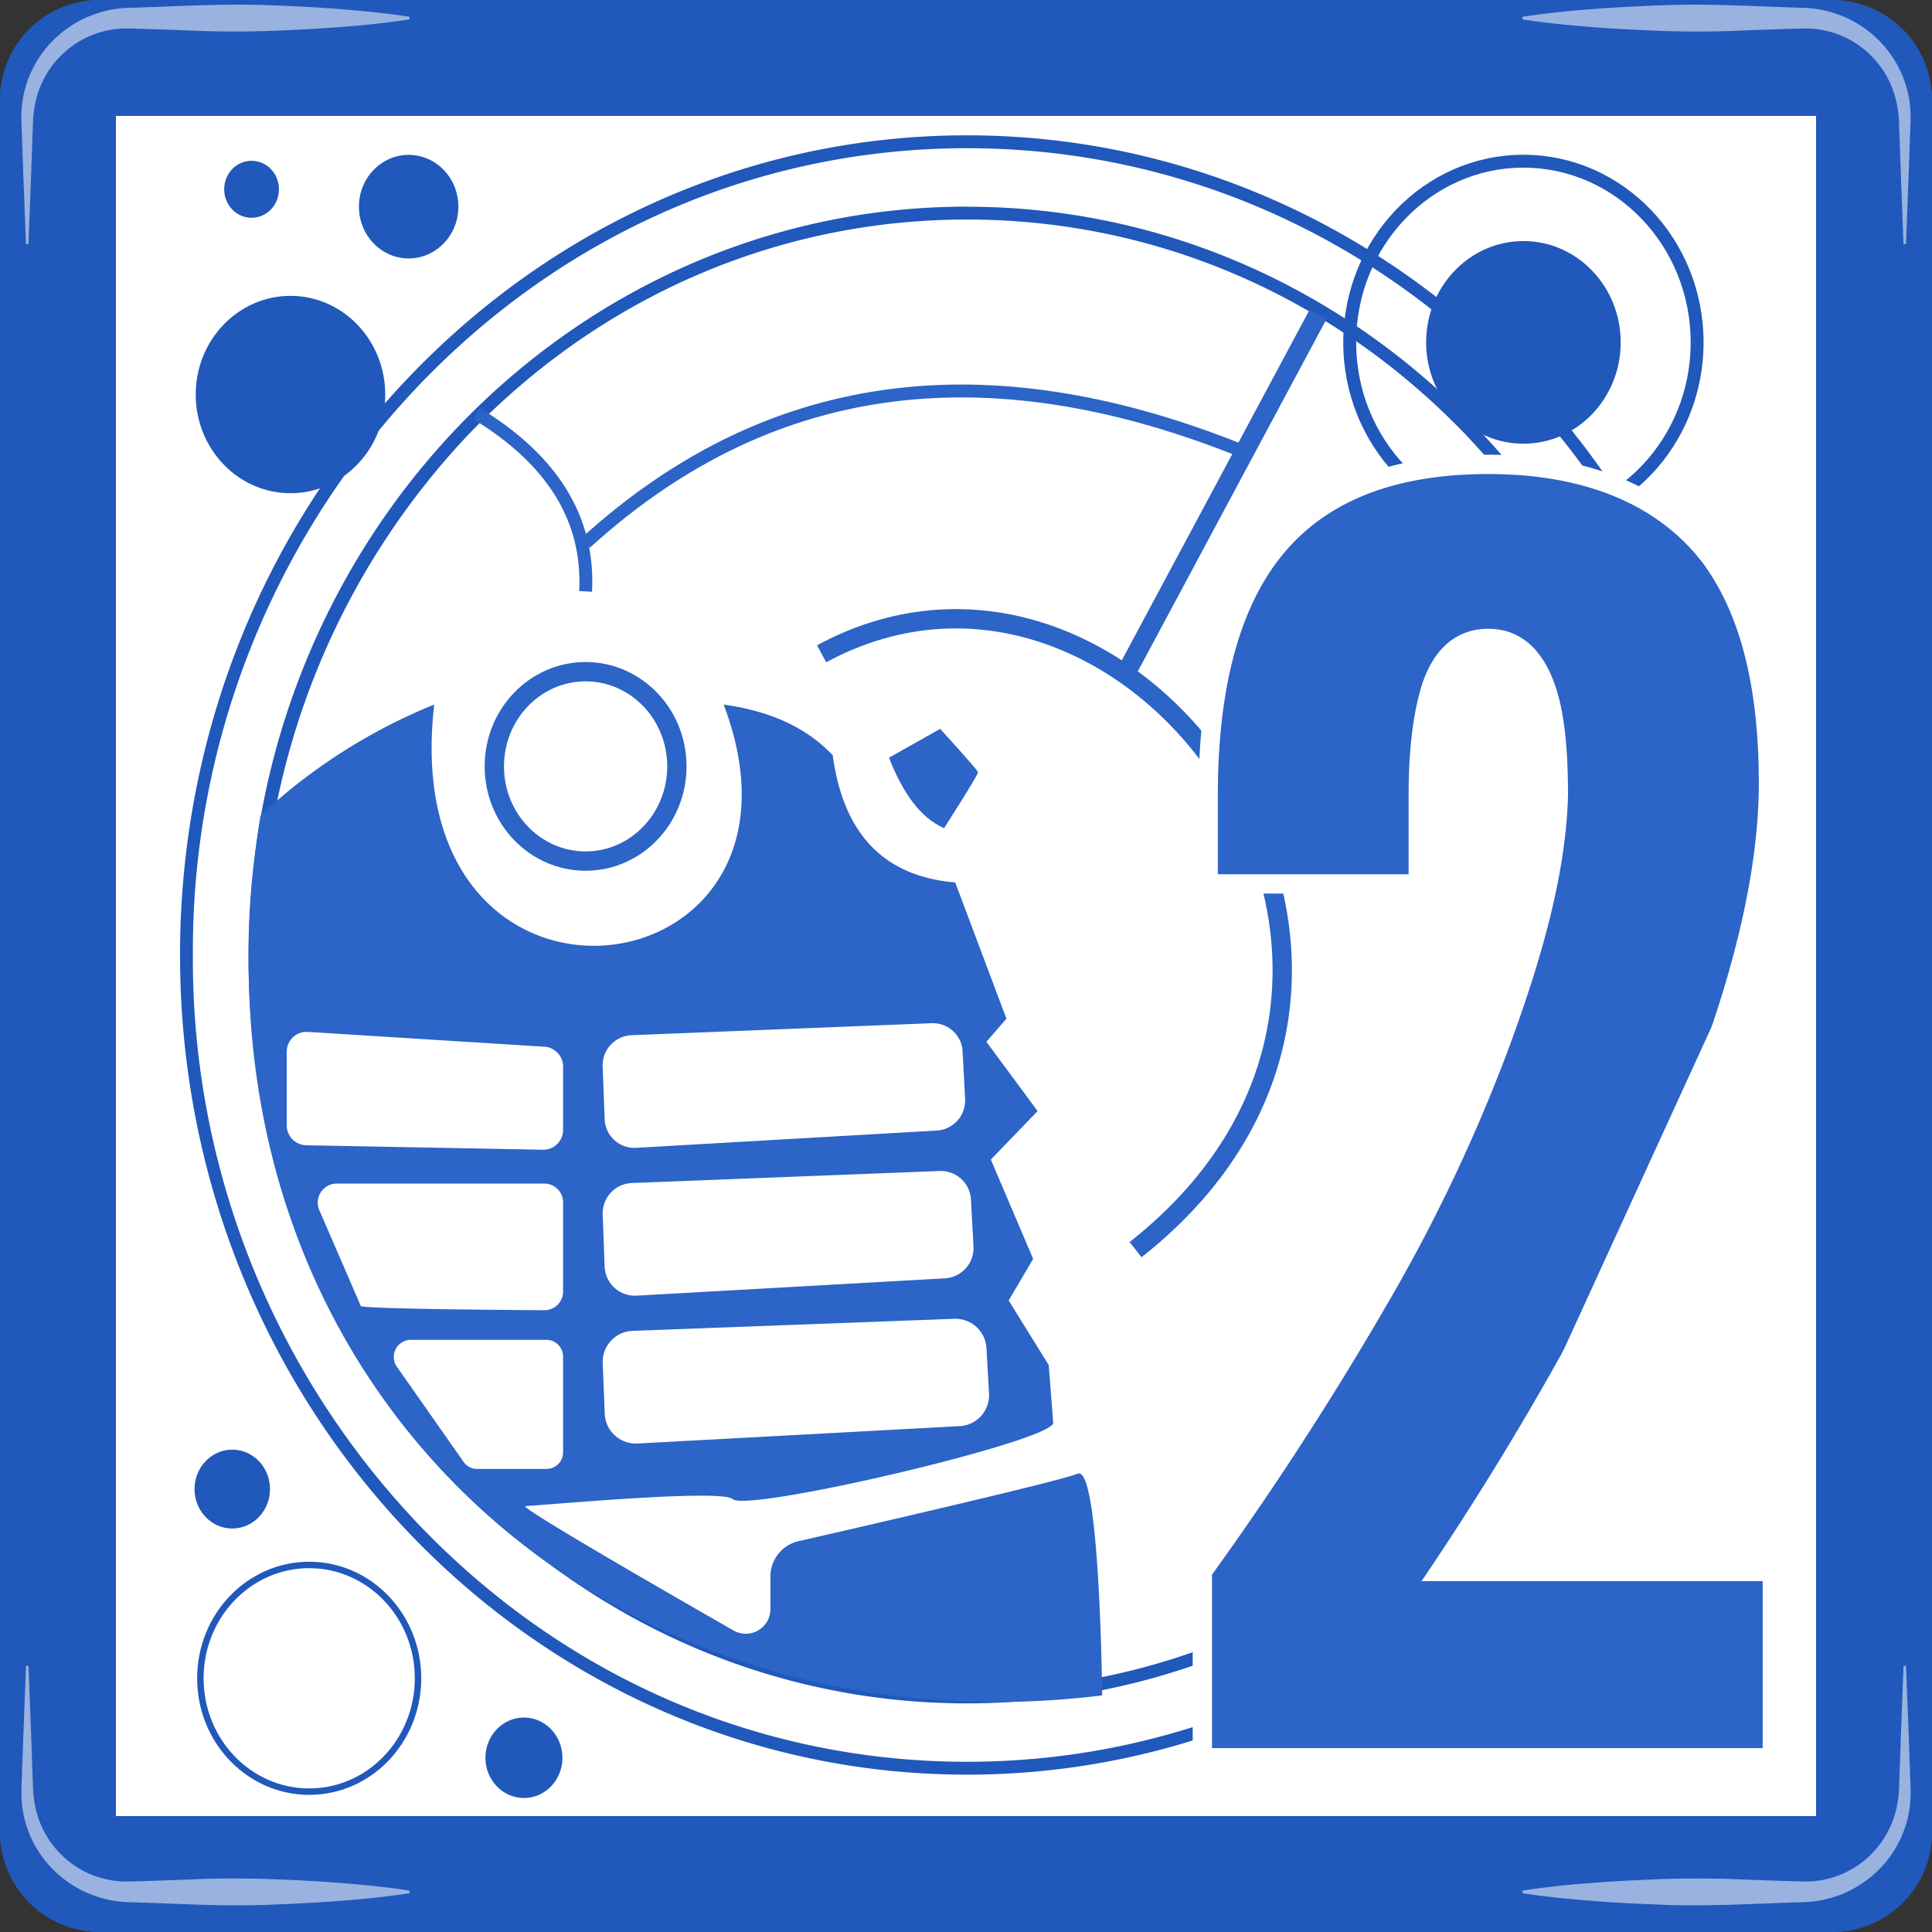 <svg xmlns="http://www.w3.org/2000/svg" viewBox="0 0 300 300"><rect x="0" y="0" width="300" height="300" fill="#333333" stroke="none"/><title>Asset 6background</title><rect width="300" height="300" rx="15.5" fill="#2058bb"/><rect x="9" y="9" width="282" height="282" rx="6.5" fill="#fff"/><path d="M282,18V282H18V18H282m2.5-18H15.5A15.5,15.5,0,0,0,0,15.5v269A15.5,15.5,0,0,0,15.5,300h269A15.5,15.5,0,0,0,300,284.5V15.5A15.5,15.5,0,0,0,284.5,0Z" fill="#2058bb"/><ellipse cx="150.157" cy="148.292" rx="121.204" ry="126.277" fill="#fff"/><path d="M150.156,23.014c32.093,0,62.269,13.021,84.969,36.664a127.161,127.161,0,0,1,35.236,88.613,127.163,127.163,0,0,1-35.236,88.614c-22.7,23.643-52.876,36.663-84.969,36.663s-62.268-13.02-84.968-36.663a127.163,127.163,0,0,1-35.236-88.614A127.161,127.161,0,0,1,65.188,59.678c22.7-23.643,52.876-36.664,84.968-36.664m0-2c-67.491,0-122.2,56.984-122.2,127.277s54.713,127.277,122.2,127.277,122.2-56.983,122.2-127.277S217.648,21.014,150.156,21.014Z" fill="#2058bb"/><ellipse cx="150.157" cy="148.292" rx="110.572" ry="115.204" fill="#fff"/><path d="M150.156,34.088c29.253,0,56.758,11.869,77.451,33.42a117.643,117.643,0,0,1,0,161.566c-20.693,21.552-48.2,33.421-77.451,33.421S93.4,250.626,72.706,229.074a117.643,117.643,0,0,1,0-161.566c20.692-21.551,48.2-33.42,77.45-33.42m0-2c-61.619,0-111.571,52.026-111.571,116.2S88.537,264.5,150.156,264.5s111.572-52.026,111.572-116.2-49.952-116.2-111.572-116.2Z" fill="#2058bb"/><ellipse cx="236.555" cy="53.166" rx="15.106" ry="15.733" fill="#2058bb"/><path d="M236.555,26.031c14.322,0,25.973,12.173,25.973,27.135S250.877,80.3,236.555,80.3s-25.973-12.172-25.973-27.134,11.651-27.135,25.973-27.135m0-2c-15.449,0-27.973,13.044-27.973,29.135S221.106,82.3,236.555,82.3s27.973-13.044,27.973-29.134S252,24.031,236.555,24.031Z" fill="#2058bb"/><ellipse cx="261.728" cy="248.251" rx="13.482" ry="14.041" fill="#2058bb" stroke="#fff" stroke-miterlimit="10"/><ellipse cx="48.012" cy="260.606" rx="16.899" ry="17.6" fill="#fff" stroke="#2058bb" stroke-miterlimit="10"/><ellipse cx="230.174" cy="266.197" rx="8.114" ry="8.45" fill="#2058bb" stroke="#fff" stroke-miterlimit="10"/><ellipse cx="81.356" cy="272.945" rx="6.479" ry="6.748" fill="#2058bb" stroke="#fff" stroke-miterlimit="10"/><ellipse cx="36.066" cy="231.224" rx="6.36" ry="6.624" fill="#2058bb" stroke="#fff" stroke-miterlimit="10"/><ellipse cx="45.105" cy="61.264" rx="14.713" ry="15.323" fill="#2058bb"/><ellipse cx="63.456" cy="32.088" rx="7.721" ry="8.041" fill="#2058bb"/><ellipse cx="39.063" cy="29.392" rx="4.252" ry="4.428" fill="#2058bb"/><path d="M171.143,263.262s-.345-35.864-3.8-34.429c-2.794,1.159-32.238,7.941-43.428,10.5a5.619,5.619,0,0,0-4.283,5.54v4.858a3.828,3.828,0,0,1-5.668,3.483c-10.917-6.247-33.68-19.361-32.363-19.361,1.729,0,30.326-2.722,32.153-1.076,2.338,2.105,49.674-8.989,49.786-11.834l-.691-8.966-6.223-10.042,3.8-6.456-6.569-15.421,7.26-7.532-7.952-10.759,3.112-3.586-7.952-21.16c-10.761-.9-17.32-7.19-19.016-19.725-4.239-4.536-10.062-6.927-16.941-7.89,17.287,45.547-51.168,54.155-44.945,0a87.8,87.8,0,0,0-26.968,17.215C26.626,212.694,92.316,272.945,171.143,263.262Z" fill="#2c64c7"/><ellipse cx="90.933" cy="119.004" rx="14.175" ry="14.704" fill="none" stroke="#2c64c7" stroke-miterlimit="10" stroke-width="3"/><line x1="204.68" y1="48.797" x2="174.947" y2="104.3" fill="none" stroke="#2c64c7" stroke-miterlimit="10" stroke-width="3"/><path d="M127.581,101.516c48.749-26.36,103.375,49.492,48.749,92.529" fill="none" stroke="#2c64c7" stroke-miterlimit="10" stroke-width="3"/><path d="M193.229,70.172c-37.965-15.353-72.51-12.957-102.3,14.13" fill="none" stroke="#2c64c7" stroke-miterlimit="10" stroke-width="2"/><path d="M73.992,64.218Q91.8,75.071,90.933,91.833" fill="none" stroke="#2c64c7" stroke-miterlimit="10" stroke-width="2"/><path d="M145.991,113.172l-7.952,4.483c2.084,5.306,4.778,9.294,8.557,10.938,0,0,5.359-8.338,5.273-8.7S145.991,113.172,145.991,113.172Z" fill="#2c64c7"/><path d="M87.936,165.678v9.71a3.578,3.578,0,0,1-3.579,3.645l-36.878-.7a3.585,3.585,0,0,1-3.451-3.645V163.369a3.574,3.574,0,0,1,3.727-3.64l36.878,2.31A3.591,3.591,0,0,1,87.936,165.678Z" fill="#fff" stroke="#2c64c7" stroke-miterlimit="10"/><path d="M187.607,137.25V123.466c0-13.245,2.114-26.219,8.46-35.681s17.215-15.677,35.04-15.677c16.613,0,27.789,5.677,34.435,14.325,6.649,8.923,9.066,21.354,9.066,35.141,0,20.273-8.46,44.329-19.034,66.765a469.233,469.233,0,0,1-32.021,55.682H275.21v28.924H186.7V244.021a499.093,499.093,0,0,0,27.186-41.895,256.691,256.691,0,0,0,18.727-39.2c5.138-13.784,9.062-27.3,9.366-39.464,0-5.407-.3-11.625-1.811-16.218s-4.228-8.109-9.063-8.109c-4.531,0-7.251,2.973-8.763,7.3-1.507,4.593-2.114,10.539-2.114,17.028V137.25Z" fill="#2c64c7" stroke="#fff" stroke-miterlimit="10" stroke-width="3"/><path d="M87.936,186.752v13.731a3.4,3.4,0,0,1-3.361,3.467c-8.227-.05-28.723-.223-28.907-.7-.155-.4-4.014-9.3-6.522-15.079a3.456,3.456,0,0,1,3.049-4.885h32.4A3.406,3.406,0,0,1,87.936,186.752Z" fill="#fff" stroke="#2c64c7" stroke-miterlimit="10"/><path d="M87.936,210.7v14.751a3.089,3.089,0,0,1-3.031,3.144H74.037a3,3,0,0,1-2.451-1.295l-10.342-14.75a3.154,3.154,0,0,1,2.452-5H84.905A3.09,3.09,0,0,1,87.936,210.7Z" fill="#fff" stroke="#2c64c7" stroke-miterlimit="10"/><path d="M144.729,158.38,97.95,160.25a5.177,5.177,0,0,0-4.863,5.45l.3,8a5.137,5.137,0,0,0,5.338,5.04l46.858-2.694a5.183,5.183,0,0,0,4.774-5.528l-.376-7.174A5.138,5.138,0,0,0,144.729,158.38Z" fill="#fff" stroke="#2c64c7" stroke-miterlimit="10"/><path d="M145.905,181.333,98.061,183.2a5.221,5.221,0,0,0-4.974,5.449l.3,8a5.205,5.205,0,0,0,5.46,5.04L146.776,199a5.223,5.223,0,0,0,4.883-5.528l-.385-7.175A5.2,5.2,0,0,0,145.905,181.333Z" fill="#fff" stroke="#2c64c7" stroke-miterlimit="10"/><path d="M148.088,204.286l-49.821,1.87a5.31,5.31,0,0,0-5.18,5.449l.318,8a5.338,5.338,0,0,0,5.685,5.04l49.9-2.694a5.3,5.3,0,0,0,5.085-5.528l-.4-7.175A5.337,5.337,0,0,0,148.088,204.286Z" fill="#fff" stroke="#2c64c7" stroke-miterlimit="10"/><polygon points="272.361 145.064 227.513 243.006 275.21 244.021 272.361 145.064" fill="#fff"/><g opacity="0.54"><path d="M295.572,37.907l-.416-10.96-.192-5.479-.1-2.74a17.185,17.185,0,0,0-.317-2.561,14.55,14.55,0,0,0-5.132-8.533,14.356,14.356,0,0,0-9.211-3.211c-3.6.082-7.29.224-10.931.366s-7.306.136-10.959.02c-3.654-.139-7.307-.3-10.96-.593s-7.306-.634-10.959-1.207v-.4c3.653-.573,7.306-.929,10.959-1.207s7.306-.455,10.96-.593c7.318-.287,14.585.212,21.947.414a17.267,17.267,0,0,1,10.851,4.441,16.853,16.853,0,0,1,5.407,10.172,18.991,18.991,0,0,1,.153,2.892l-.1,2.74-.191,5.479-.417,10.96Z" fill="#fff"/></g><g opacity="0.54"><path d="M4.028,37.907l-.417-10.96L3.42,21.468l-.1-2.74a18.991,18.991,0,0,1,.153-2.892A16.853,16.853,0,0,1,8.884,5.664,17.267,17.267,0,0,1,19.735,1.223c7.362-.2,14.629-.7,21.947-.414,3.654.138,7.307.3,10.96.593s7.306.634,10.959,1.207v.4c-3.653.573-7.306.928-10.959,1.207s-7.306.454-10.96.593q-5.48.174-10.959-.02c-3.641-.142-7.335-.284-10.931-.366a14.356,14.356,0,0,0-9.211,3.211,14.55,14.55,0,0,0-5.132,8.533,17.185,17.185,0,0,0-.317,2.561l-.1,2.74-.192,5.479-.416,10.96Z" fill="#fff"/></g><g opacity="0.54"><path d="M295.972,258.676l.417,10.959.191,5.48.1,2.74a18.978,18.978,0,0,1-.153,2.891,16.85,16.85,0,0,1-5.407,10.172,17.261,17.261,0,0,1-10.851,4.441c-7.362.2-14.629.7-21.947.415-3.654-.139-7.307-.3-10.96-.593s-7.306-.634-10.959-1.207v-.4c3.653-.573,7.306-.929,10.959-1.207s7.306-.455,10.96-.593q5.48-.174,10.959.02c3.641.142,7.335.284,10.931.366a14.356,14.356,0,0,0,9.211-3.211,14.55,14.55,0,0,0,5.132-8.533,17.218,17.218,0,0,0,.317-2.561l.1-2.74.192-5.48.416-10.959Z" fill="#fff"/></g><g opacity="0.54"><path d="M4.428,258.676l.416,10.959.192,5.48.1,2.74a17.218,17.218,0,0,0,.317,2.561,14.55,14.55,0,0,0,5.132,8.533,14.356,14.356,0,0,0,9.211,3.211c3.6-.082,7.29-.224,10.931-.366s7.306-.136,10.959-.02c3.654.138,7.307.3,10.96.593s7.306.634,10.959,1.207v.4c-3.653.573-7.306.929-10.959,1.207s-7.306.454-10.96.593c-7.318.287-14.585-.212-21.947-.415a17.261,17.261,0,0,1-10.851-4.441,16.85,16.85,0,0,1-5.407-10.172,18.978,18.978,0,0,1-.153-2.891l.1-2.74.191-5.48.417-10.959Z" fill="#fff"/></g></svg>